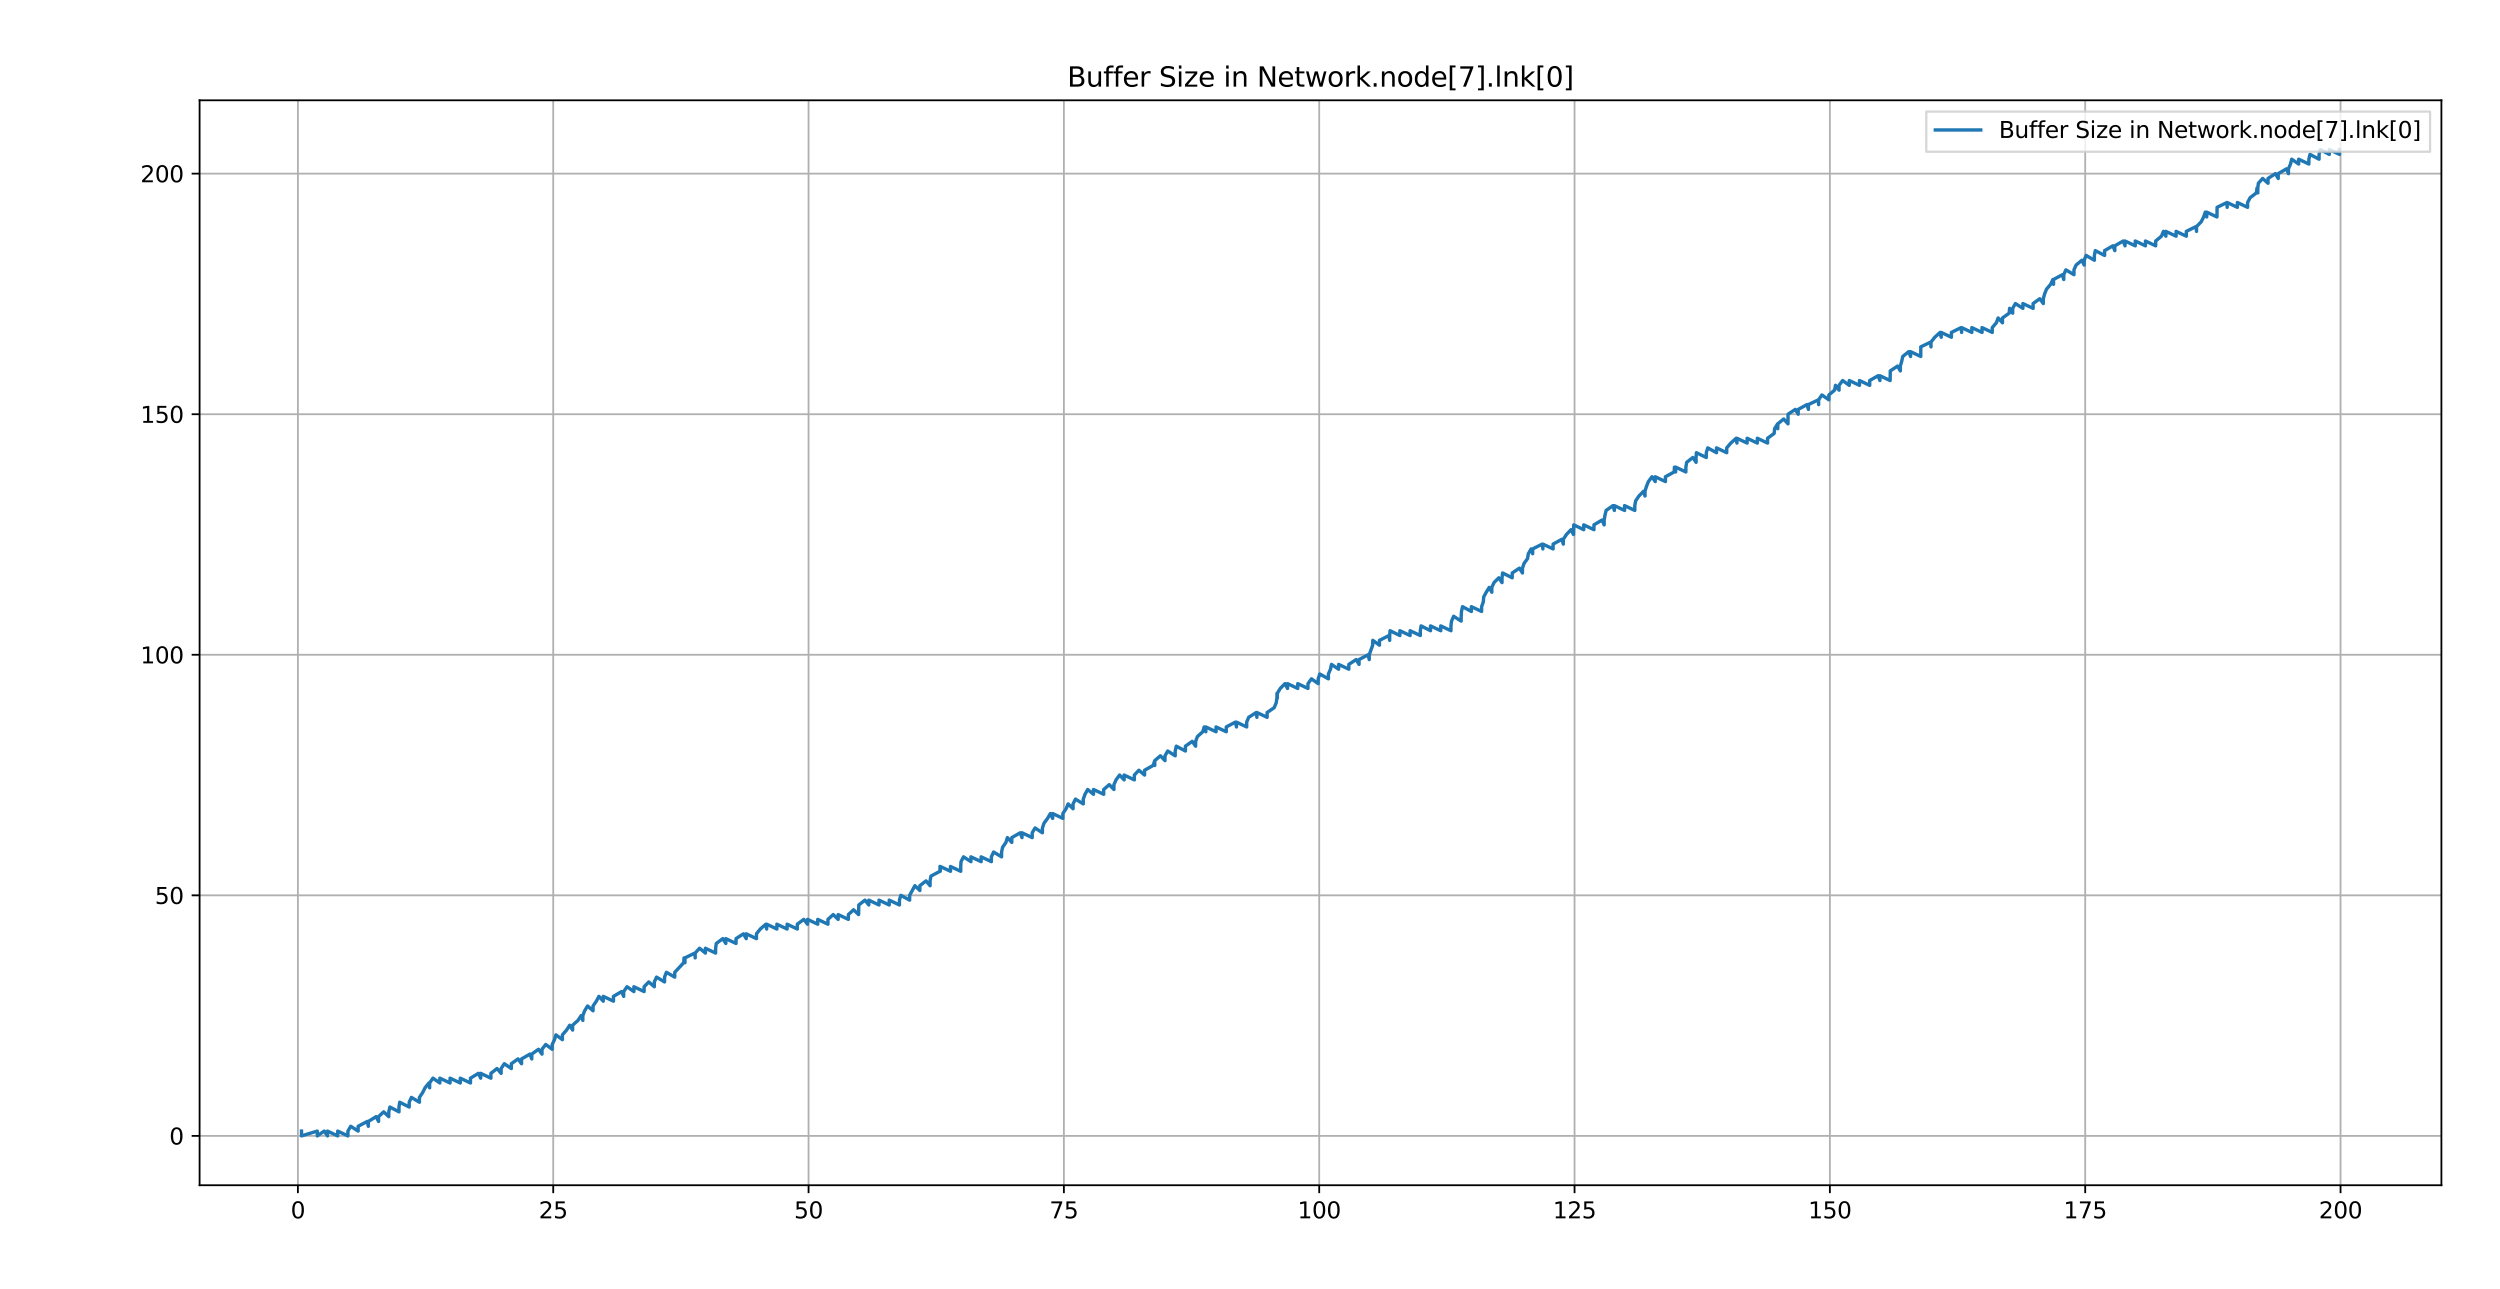 <?xml version="1.0" encoding="utf-8" standalone="no"?>
<!DOCTYPE svg PUBLIC "-//W3C//DTD SVG 1.1//EN"
  "http://www.w3.org/Graphics/SVG/1.1/DTD/svg11.dtd">
<svg xmlns:xlink="http://www.w3.org/1999/xlink" width="1101.6pt" height="568.08pt" viewBox="0 0 1101.6 568.08" xmlns="http://www.w3.org/2000/svg" version="1.1">
 <defs>
  <style type="text/css">*{stroke-linejoin: round; stroke-linecap: butt}</style>
 </defs>
 <g id="figure_1">
  <g id="patch_1">
   <path d="M 0 568.08 
L 1101.6 568.08 
L 1101.6 0 
L 0 0 
z
" style="fill: #ffffff"/>
  </g>
  <g id="axes_1">
   <g id="patch_2">
    <path d="M 87.951 522.252 
L 1075.781 522.252 
L 1075.781 44.184 
L 87.951 44.184 
z
" style="fill: #ffffff"/>
   </g>
   <g id="matplotlib.axis_1">
    <g id="xtick_1">
     <g id="line2d_1">
      <path d="M 131.263 522.252 
L 131.263 44.184 
" clip-path="url(#p4e7341db1d)" style="fill: none; stroke: #b0b0b0; stroke-width: 0.8; stroke-linecap: square"/>
     </g>
     <g id="line2d_2">
      <defs>
       <path id="m43bb86ca62" d="M 0 0 
L 0 3.5 
" style="stroke: #000000; stroke-width: 0.8"/>
      </defs>
      <g>
       <use xlink:href="#m43bb86ca62" x="131.263" y="522.252" style="stroke: #000000; stroke-width: 0.8"/>
      </g>
     </g>
     <g id="text_1">
      <!-- 0 -->
      <g transform="translate(128.082 536.851)scale(0.1 -0.1)">
       <defs>
        <path id="DejaVuSans-30" d="M 2034 4250 
Q 1547 4250 1301 3770 
Q 1056 3291 1056 2328 
Q 1056 1369 1301 889 
Q 1547 409 2034 409 
Q 2525 409 2770 889 
Q 3016 1369 3016 2328 
Q 3016 3291 2770 3770 
Q 2525 4250 2034 4250 
z
M 2034 4750 
Q 2819 4750 3233 4129 
Q 3647 3509 3647 2328 
Q 3647 1150 3233 529 
Q 2819 -91 2034 -91 
Q 1250 -91 836 529 
Q 422 1150 422 2328 
Q 422 3509 836 4129 
Q 1250 4750 2034 4750 
z
" transform="scale(0.016)"/>
       </defs>
       <use xlink:href="#DejaVuSans-30"/>
      </g>
     </g>
    </g>
    <g id="xtick_2">
     <g id="line2d_3">
      <path d="M 243.772 522.252 
L 243.772 44.184 
" clip-path="url(#p4e7341db1d)" style="fill: none; stroke: #b0b0b0; stroke-width: 0.8; stroke-linecap: square"/>
     </g>
     <g id="line2d_4">
      <g>
       <use xlink:href="#m43bb86ca62" x="243.772" y="522.252" style="stroke: #000000; stroke-width: 0.8"/>
      </g>
     </g>
     <g id="text_2">
      <!-- 25 -->
      <g transform="translate(237.41 536.851)scale(0.1 -0.1)">
       <defs>
        <path id="DejaVuSans-32" d="M 1228 531 
L 3431 531 
L 3431 0 
L 469 0 
L 469 531 
Q 828 903 1448 1529 
Q 2069 2156 2228 2338 
Q 2531 2678 2651 2914 
Q 2772 3150 2772 3378 
Q 2772 3750 2511 3984 
Q 2250 4219 1831 4219 
Q 1534 4219 1204 4116 
Q 875 4013 500 3803 
L 500 4441 
Q 881 4594 1212 4672 
Q 1544 4750 1819 4750 
Q 2544 4750 2975 4387 
Q 3406 4025 3406 3419 
Q 3406 3131 3298 2873 
Q 3191 2616 2906 2266 
Q 2828 2175 2409 1742 
Q 1991 1309 1228 531 
z
" transform="scale(0.016)"/>
        <path id="DejaVuSans-35" d="M 691 4666 
L 3169 4666 
L 3169 4134 
L 1269 4134 
L 1269 2991 
Q 1406 3038 1543 3061 
Q 1681 3084 1819 3084 
Q 2600 3084 3056 2656 
Q 3513 2228 3513 1497 
Q 3513 744 3044 326 
Q 2575 -91 1722 -91 
Q 1428 -91 1123 -41 
Q 819 9 494 109 
L 494 744 
Q 775 591 1075 516 
Q 1375 441 1709 441 
Q 2250 441 2565 725 
Q 2881 1009 2881 1497 
Q 2881 1984 2565 2268 
Q 2250 2553 1709 2553 
Q 1456 2553 1204 2497 
Q 953 2441 691 2322 
L 691 4666 
z
" transform="scale(0.016)"/>
       </defs>
       <use xlink:href="#DejaVuSans-32"/>
       <use xlink:href="#DejaVuSans-35" x="63.623"/>
      </g>
     </g>
    </g>
    <g id="xtick_3">
     <g id="line2d_5">
      <path d="M 356.281 522.252 
L 356.281 44.184 
" clip-path="url(#p4e7341db1d)" style="fill: none; stroke: #b0b0b0; stroke-width: 0.8; stroke-linecap: square"/>
     </g>
     <g id="line2d_6">
      <g>
       <use xlink:href="#m43bb86ca62" x="356.281" y="522.252" style="stroke: #000000; stroke-width: 0.8"/>
      </g>
     </g>
     <g id="text_3">
      <!-- 50 -->
      <g transform="translate(349.919 536.851)scale(0.1 -0.1)">
       <use xlink:href="#DejaVuSans-35"/>
       <use xlink:href="#DejaVuSans-30" x="63.623"/>
      </g>
     </g>
    </g>
    <g id="xtick_4">
     <g id="line2d_7">
      <path d="M 468.79 522.252 
L 468.79 44.184 
" clip-path="url(#p4e7341db1d)" style="fill: none; stroke: #b0b0b0; stroke-width: 0.8; stroke-linecap: square"/>
     </g>
     <g id="line2d_8">
      <g>
       <use xlink:href="#m43bb86ca62" x="468.79" y="522.252" style="stroke: #000000; stroke-width: 0.8"/>
      </g>
     </g>
     <g id="text_4">
      <!-- 75 -->
      <g transform="translate(462.428 536.851)scale(0.1 -0.1)">
       <defs>
        <path id="DejaVuSans-37" d="M 525 4666 
L 3525 4666 
L 3525 4397 
L 1831 0 
L 1172 0 
L 2766 4134 
L 525 4134 
L 525 4666 
z
" transform="scale(0.016)"/>
       </defs>
       <use xlink:href="#DejaVuSans-37"/>
       <use xlink:href="#DejaVuSans-35" x="63.623"/>
      </g>
     </g>
    </g>
    <g id="xtick_5">
     <g id="line2d_9">
      <path d="M 581.3 522.252 
L 581.3 44.184 
" clip-path="url(#p4e7341db1d)" style="fill: none; stroke: #b0b0b0; stroke-width: 0.8; stroke-linecap: square"/>
     </g>
     <g id="line2d_10">
      <g>
       <use xlink:href="#m43bb86ca62" x="581.3" y="522.252" style="stroke: #000000; stroke-width: 0.8"/>
      </g>
     </g>
     <g id="text_5">
      <!-- 100 -->
      <g transform="translate(571.756 536.851)scale(0.1 -0.1)">
       <defs>
        <path id="DejaVuSans-31" d="M 794 531 
L 1825 531 
L 1825 4091 
L 703 3866 
L 703 4441 
L 1819 4666 
L 2450 4666 
L 2450 531 
L 3481 531 
L 3481 0 
L 794 0 
L 794 531 
z
" transform="scale(0.016)"/>
       </defs>
       <use xlink:href="#DejaVuSans-31"/>
       <use xlink:href="#DejaVuSans-30" x="63.623"/>
       <use xlink:href="#DejaVuSans-30" x="127.246"/>
      </g>
     </g>
    </g>
    <g id="xtick_6">
     <g id="line2d_11">
      <path d="M 693.809 522.252 
L 693.809 44.184 
" clip-path="url(#p4e7341db1d)" style="fill: none; stroke: #b0b0b0; stroke-width: 0.8; stroke-linecap: square"/>
     </g>
     <g id="line2d_12">
      <g>
       <use xlink:href="#m43bb86ca62" x="693.809" y="522.252" style="stroke: #000000; stroke-width: 0.8"/>
      </g>
     </g>
     <g id="text_6">
      <!-- 125 -->
      <g transform="translate(684.265 536.851)scale(0.1 -0.1)">
       <use xlink:href="#DejaVuSans-31"/>
       <use xlink:href="#DejaVuSans-32" x="63.623"/>
       <use xlink:href="#DejaVuSans-35" x="127.246"/>
      </g>
     </g>
    </g>
    <g id="xtick_7">
     <g id="line2d_13">
      <path d="M 806.318 522.252 
L 806.318 44.184 
" clip-path="url(#p4e7341db1d)" style="fill: none; stroke: #b0b0b0; stroke-width: 0.8; stroke-linecap: square"/>
     </g>
     <g id="line2d_14">
      <g>
       <use xlink:href="#m43bb86ca62" x="806.318" y="522.252" style="stroke: #000000; stroke-width: 0.8"/>
      </g>
     </g>
     <g id="text_7">
      <!-- 150 -->
      <g transform="translate(796.774 536.851)scale(0.1 -0.1)">
       <use xlink:href="#DejaVuSans-31"/>
       <use xlink:href="#DejaVuSans-35" x="63.623"/>
       <use xlink:href="#DejaVuSans-30" x="127.246"/>
      </g>
     </g>
    </g>
    <g id="xtick_8">
     <g id="line2d_15">
      <path d="M 918.827 522.252 
L 918.827 44.184 
" clip-path="url(#p4e7341db1d)" style="fill: none; stroke: #b0b0b0; stroke-width: 0.8; stroke-linecap: square"/>
     </g>
     <g id="line2d_16">
      <g>
       <use xlink:href="#m43bb86ca62" x="918.827" y="522.252" style="stroke: #000000; stroke-width: 0.8"/>
      </g>
     </g>
     <g id="text_8">
      <!-- 175 -->
      <g transform="translate(909.283 536.851)scale(0.1 -0.1)">
       <use xlink:href="#DejaVuSans-31"/>
       <use xlink:href="#DejaVuSans-37" x="63.623"/>
       <use xlink:href="#DejaVuSans-35" x="127.246"/>
      </g>
     </g>
    </g>
    <g id="xtick_9">
     <g id="line2d_17">
      <path d="M 1031.336 522.252 
L 1031.336 44.184 
" clip-path="url(#p4e7341db1d)" style="fill: none; stroke: #b0b0b0; stroke-width: 0.8; stroke-linecap: square"/>
     </g>
     <g id="line2d_18">
      <g>
       <use xlink:href="#m43bb86ca62" x="1031.336" y="522.252" style="stroke: #000000; stroke-width: 0.8"/>
      </g>
     </g>
     <g id="text_9">
      <!-- 200 -->
      <g transform="translate(1021.792 536.851)scale(0.1 -0.1)">
       <use xlink:href="#DejaVuSans-32"/>
       <use xlink:href="#DejaVuSans-30" x="63.623"/>
       <use xlink:href="#DejaVuSans-30" x="127.246"/>
      </g>
     </g>
    </g>
   </g>
   <g id="matplotlib.axis_2">
    <g id="ytick_1">
     <g id="line2d_19">
      <path d="M 87.951 500.522 
L 1075.781 500.522 
" clip-path="url(#p4e7341db1d)" style="fill: none; stroke: #b0b0b0; stroke-width: 0.8; stroke-linecap: square"/>
     </g>
     <g id="line2d_20">
      <defs>
       <path id="mb5f3523fc7" d="M 0 0 
L -3.5 0 
" style="stroke: #000000; stroke-width: 0.8"/>
      </defs>
      <g>
       <use xlink:href="#mb5f3523fc7" x="87.951" y="500.522" style="stroke: #000000; stroke-width: 0.8"/>
      </g>
     </g>
     <g id="text_10">
      <!-- 0 -->
      <g transform="translate(74.589 504.321)scale(0.1 -0.1)">
       <use xlink:href="#DejaVuSans-30"/>
      </g>
     </g>
    </g>
    <g id="ytick_2">
     <g id="line2d_21">
      <path d="M 87.951 394.52 
L 1075.781 394.52 
" clip-path="url(#p4e7341db1d)" style="fill: none; stroke: #b0b0b0; stroke-width: 0.8; stroke-linecap: square"/>
     </g>
     <g id="line2d_22">
      <g>
       <use xlink:href="#mb5f3523fc7" x="87.951" y="394.52" style="stroke: #000000; stroke-width: 0.8"/>
      </g>
     </g>
     <g id="text_11">
      <!-- 50 -->
      <g transform="translate(68.226 398.319)scale(0.1 -0.1)">
       <use xlink:href="#DejaVuSans-35"/>
       <use xlink:href="#DejaVuSans-30" x="63.623"/>
      </g>
     </g>
    </g>
    <g id="ytick_3">
     <g id="line2d_23">
      <path d="M 87.951 288.518 
L 1075.781 288.518 
" clip-path="url(#p4e7341db1d)" style="fill: none; stroke: #b0b0b0; stroke-width: 0.8; stroke-linecap: square"/>
     </g>
     <g id="line2d_24">
      <g>
       <use xlink:href="#mb5f3523fc7" x="87.951" y="288.518" style="stroke: #000000; stroke-width: 0.8"/>
      </g>
     </g>
     <g id="text_12">
      <!-- 100 -->
      <g transform="translate(61.864 292.317)scale(0.1 -0.1)">
       <use xlink:href="#DejaVuSans-31"/>
       <use xlink:href="#DejaVuSans-30" x="63.623"/>
       <use xlink:href="#DejaVuSans-30" x="127.246"/>
      </g>
     </g>
    </g>
    <g id="ytick_4">
     <g id="line2d_25">
      <path d="M 87.951 182.516 
L 1075.781 182.516 
" clip-path="url(#p4e7341db1d)" style="fill: none; stroke: #b0b0b0; stroke-width: 0.8; stroke-linecap: square"/>
     </g>
     <g id="line2d_26">
      <g>
       <use xlink:href="#mb5f3523fc7" x="87.951" y="182.516" style="stroke: #000000; stroke-width: 0.8"/>
      </g>
     </g>
     <g id="text_13">
      <!-- 150 -->
      <g transform="translate(61.864 186.316)scale(0.1 -0.1)">
       <use xlink:href="#DejaVuSans-31"/>
       <use xlink:href="#DejaVuSans-35" x="63.623"/>
       <use xlink:href="#DejaVuSans-30" x="127.246"/>
      </g>
     </g>
    </g>
    <g id="ytick_5">
     <g id="line2d_27">
      <path d="M 87.951 76.515 
L 1075.781 76.515 
" clip-path="url(#p4e7341db1d)" style="fill: none; stroke: #b0b0b0; stroke-width: 0.8; stroke-linecap: square"/>
     </g>
     <g id="line2d_28">
      <g>
       <use xlink:href="#mb5f3523fc7" x="87.951" y="76.515" style="stroke: #000000; stroke-width: 0.8"/>
      </g>
     </g>
     <g id="text_14">
      <!-- 200 -->
      <g transform="translate(61.864 80.314)scale(0.1 -0.1)">
       <use xlink:href="#DejaVuSans-32"/>
       <use xlink:href="#DejaVuSans-30" x="63.623"/>
       <use xlink:href="#DejaVuSans-30" x="127.246"/>
      </g>
     </g>
    </g>
   </g>
   <g id="line2d_29">
    <path d="M 132.852 498.402 
L 132.852 500.522 
L 139.808 498.402 
L 139.808 500.522 
L 142.859 498.402 
L 144.308 500.522 
L 144.308 498.402 
L 148.809 500.522 
L 148.809 498.402 
L 153.309 500.522 
L 153.309 498.402 
L 154.552 496.282 
L 157.809 498.402 
L 157.809 496.282 
L 161.816 494.162 
L 162.31 496.282 
L 162.31 494.162 
L 165.742 492.042 
L 166.81 494.162 
L 166.81 492.042 
L 169.062 489.922 
L 171.31 492.042 
L 171.31 489.922 
L 171.803 487.802 
L 175.811 489.922 
L 175.811 487.802 
L 176.13 485.682 
L 180.311 487.802 
L 180.311 485.682 
L 181.283 483.562 
L 184.811 485.682 
L 184.811 483.562 
L 186.229 481.442 
L 187.292 479.322 
L 188.997 477.201 
L 189.312 479.322 
L 189.312 477.201 
L 190.766 475.081 
L 193.812 477.201 
L 193.812 475.081 
L 198.313 477.201 
L 198.313 475.081 
L 202.813 477.201 
L 202.813 475.081 
L 207.313 477.201 
L 207.313 475.081 
L 210.813 472.961 
L 211.814 475.081 
L 211.814 472.961 
L 216.314 475.081 
L 216.314 472.961 
L 219.003 470.841 
L 220.814 472.961 
L 220.814 470.841 
L 222.21 468.721 
L 225.315 470.841 
L 225.315 468.721 
L 228.26 466.601 
L 229.815 468.721 
L 229.815 466.601 
L 233.511 464.481 
L 234.315 466.601 
L 234.315 464.481 
L 237.274 462.361 
L 238.816 464.481 
L 238.816 462.361 
L 240.475 460.241 
L 243.316 462.361 
L 243.316 460.241 
L 244.335 458.121 
L 244.971 456.001 
L 247.817 458.121 
L 247.817 456.001 
L 249.66 453.881 
L 251.044 451.761 
L 252.317 453.881 
L 252.317 451.761 
L 254.666 449.641 
L 256.082 447.521 
L 256.817 449.641 
L 256.817 447.521 
L 257.614 445.401 
L 258.901 443.281 
L 261.318 445.401 
L 261.318 443.281 
L 262.764 441.161 
L 263.9 439.041 
L 265.818 441.161 
L 265.818 439.041 
L 270.318 441.161 
L 270.318 439.041 
L 273.898 436.921 
L 274.819 439.041 
L 274.819 436.921 
L 276.286 434.801 
L 279.319 436.921 
L 279.319 434.801 
L 283.819 436.921 
L 283.819 434.801 
L 285.87 432.681 
L 288.32 434.801 
L 288.32 432.681 
L 289.298 430.561 
L 292.82 432.681 
L 292.82 430.561 
L 293.639 428.441 
L 297.321 430.561 
L 297.321 428.441 
L 301.272 424.201 
L 301.425 422.081 
L 301.821 424.201 
L 301.821 422.081 
L 306.191 419.96 
L 306.321 422.081 
L 306.321 419.96 
L 308.253 417.84 
L 310.822 419.96 
L 310.822 417.84 
L 315.322 419.96 
L 315.322 417.84 
L 315.638 415.72 
L 318.489 413.6 
L 319.822 415.72 
L 319.822 413.6 
L 324.323 415.72 
L 324.323 413.6 
L 327.606 411.48 
L 328.823 413.6 
L 328.823 411.48 
L 333.323 413.6 
L 333.323 411.48 
L 335.017 409.36 
L 337.469 407.24 
L 337.824 409.36 
L 337.824 407.24 
L 342.324 409.36 
L 342.324 407.24 
L 346.825 409.36 
L 346.825 407.24 
L 351.325 409.36 
L 351.325 407.24 
L 354.165 405.12 
L 355.825 407.24 
L 355.825 405.12 
L 360.326 407.24 
L 360.326 405.12 
L 364.826 407.24 
L 364.826 405.12 
L 367.147 403 
L 369.326 405.12 
L 369.326 403 
L 373.827 405.12 
L 373.827 403 
L 376.135 400.88 
L 378.327 403 
L 378.42 398.76 
L 381.128 396.64 
L 382.827 398.76 
L 382.827 396.64 
L 387.328 398.76 
L 387.328 396.64 
L 391.828 398.76 
L 391.828 396.64 
L 396.329 398.76 
L 396.329 396.64 
L 396.944 394.52 
L 400.829 396.64 
L 400.829 394.52 
L 403.132 390.28 
L 405.329 392.4 
L 405.329 390.28 
L 408.028 388.16 
L 409.83 390.28 
L 409.83 388.16 
L 410.204 386.04 
L 414.198 383.92 
L 414.199 381.8 
L 414.33 383.92 
L 414.33 381.8 
L 418.83 383.92 
L 418.83 381.8 
L 423.331 383.92 
L 423.331 381.8 
L 423.473 379.68 
L 424.565 377.56 
L 427.831 379.68 
L 427.831 377.56 
L 432.331 379.68 
L 432.331 377.56 
L 436.832 379.68 
L 436.832 377.56 
L 437.817 375.44 
L 441.332 377.56 
L 441.332 375.44 
L 441.794 373.32 
L 443.253 371.2 
L 443.89 369.08 
L 445.833 371.2 
L 445.833 369.08 
L 449.569 366.96 
L 450.333 369.08 
L 450.333 366.96 
L 454.833 369.08 
L 454.833 366.96 
L 456.093 364.84 
L 459.334 366.96 
L 459.334 364.84 
L 460.045 362.719 
L 461.6 360.599 
L 462.84 358.479 
L 463.834 360.599 
L 463.834 358.479 
L 468.334 360.599 
L 468.334 358.479 
L 469.761 356.359 
L 470.663 354.239 
L 472.835 356.359 
L 472.835 354.239 
L 473.895 352.119 
L 477.335 354.239 
L 477.335 352.119 
L 478.092 349.999 
L 479.278 347.879 
L 481.835 349.999 
L 481.835 347.879 
L 486.336 349.999 
L 486.336 347.879 
L 488.778 345.759 
L 490.836 347.879 
L 490.836 345.759 
L 491.775 343.639 
L 493.335 341.519 
L 495.337 343.639 
L 495.337 341.519 
L 499.837 343.639 
L 499.837 341.519 
L 501.841 339.399 
L 504.337 341.519 
L 504.337 339.399 
L 508.145 337.279 
L 508.807 335.159 
L 508.838 337.279 
L 508.838 335.159 
L 511.323 333.039 
L 513.338 335.159 
L 513.338 333.039 
L 514.546 330.919 
L 517.838 333.039 
L 517.838 330.919 
L 518.336 328.799 
L 522.339 330.919 
L 522.339 328.799 
L 525.335 326.679 
L 526.839 328.799 
L 526.839 326.679 
L 527.63 324.559 
L 529.984 322.439 
L 530.623 320.319 
L 531.339 322.439 
L 531.339 320.319 
L 535.84 322.439 
L 535.84 320.319 
L 540.34 322.439 
L 540.34 320.319 
L 544.371 318.199 
L 544.841 320.319 
L 544.841 318.199 
L 549.341 320.319 
L 549.341 318.199 
L 550.215 316.079 
L 553.561 313.959 
L 553.841 316.079 
L 553.841 313.959 
L 558.342 316.079 
L 558.342 313.959 
L 561.453 311.839 
L 562.338 309.719 
L 562.663 307.599 
L 562.707 305.479 
L 562.842 307.599 
L 562.842 305.479 
L 564.141 303.358 
L 566.226 301.238 
L 567.342 303.358 
L 567.342 301.238 
L 571.843 303.358 
L 571.843 301.238 
L 576.343 303.358 
L 576.343 301.238 
L 577.893 299.118 
L 580.843 301.238 
L 580.843 299.118 
L 581.552 296.998 
L 585.344 299.118 
L 585.344 296.998 
L 586.269 294.878 
L 586.705 292.758 
L 589.844 294.878 
L 589.844 292.758 
L 594.345 294.878 
L 594.345 292.758 
L 597.569 290.638 
L 598.845 292.758 
L 598.845 290.638 
L 602.84 288.518 
L 603.345 290.638 
L 603.345 288.518 
L 604.863 284.278 
L 604.907 282.158 
L 607.846 284.278 
L 607.846 282.158 
L 612.07 280.038 
L 612.346 282.158 
L 612.346 280.038 
L 612.531 277.918 
L 616.846 280.038 
L 616.846 277.918 
L 621.347 280.038 
L 621.347 277.918 
L 625.847 280.038 
L 625.847 277.918 
L 626.185 275.798 
L 630.347 277.918 
L 630.347 275.798 
L 634.848 277.918 
L 634.848 275.798 
L 639.348 277.918 
L 639.348 275.798 
L 639.604 273.678 
L 640.526 271.558 
L 643.849 273.678 
L 643.849 271.558 
L 643.984 269.438 
L 644.451 267.318 
L 648.349 269.438 
L 648.349 267.318 
L 652.849 269.438 
L 652.849 267.318 
L 653.615 265.198 
L 653.764 263.078 
L 654.888 260.958 
L 656.202 258.838 
L 657.35 260.958 
L 657.35 258.838 
L 658.326 256.718 
L 660.437 254.598 
L 661.85 256.718 
L 661.85 254.598 
L 662.107 252.478 
L 666.35 254.598 
L 666.35 252.478 
L 669.511 250.358 
L 670.851 252.478 
L 670.851 250.358 
L 671.577 248.238 
L 673.108 246.117 
L 673.437 243.997 
L 674.68 241.877 
L 675.351 243.997 
L 675.351 241.877 
L 679.568 239.757 
L 679.851 241.877 
L 679.851 239.757 
L 684.352 241.877 
L 684.352 239.757 
L 688.226 237.637 
L 688.852 239.757 
L 688.852 237.637 
L 690.238 235.517 
L 692.269 233.397 
L 693.353 235.517 
L 693.461 231.277 
L 697.853 233.397 
L 697.853 231.277 
L 702.353 233.397 
L 702.353 231.277 
L 705.923 229.157 
L 706.854 231.277 
L 706.854 229.157 
L 707.214 227.037 
L 707.718 224.917 
L 710.744 222.797 
L 711.354 224.917 
L 711.354 222.797 
L 715.854 224.917 
L 715.854 222.797 
L 720.355 224.917 
L 720.355 222.797 
L 720.74 220.677 
L 722.171 218.557 
L 724.281 216.437 
L 724.855 218.557 
L 724.855 216.437 
L 725.504 214.317 
L 726.352 212.197 
L 727.933 210.077 
L 729.355 212.197 
L 729.355 210.077 
L 733.856 212.197 
L 733.856 210.077 
L 737.705 207.957 
L 737.817 205.837 
L 738.356 207.957 
L 738.356 205.837 
L 742.857 207.957 
L 742.857 205.837 
L 743.229 203.717 
L 745.934 201.597 
L 747.357 203.717 
L 747.357 201.597 
L 747.493 199.477 
L 751.857 201.597 
L 751.857 199.477 
L 752.509 197.357 
L 756.358 199.477 
L 756.358 197.357 
L 760.858 199.477 
L 760.858 197.357 
L 762.668 195.237 
L 765.018 193.117 
L 765.358 195.237 
L 765.358 193.117 
L 769.859 195.237 
L 769.859 193.117 
L 774.359 195.237 
L 774.359 193.117 
L 778.859 195.237 
L 778.859 193.117 
L 781.756 190.997 
L 781.981 188.876 
L 783.298 186.756 
L 783.36 188.876 
L 783.36 186.756 
L 785.957 184.636 
L 787.86 186.756 
L 787.885 182.516 
L 791.101 180.396 
L 792.361 182.516 
L 792.361 180.396 
L 796.236 178.276 
L 796.861 180.396 
L 796.861 178.276 
L 801.311 176.156 
L 801.361 178.276 
L 801.361 176.156 
L 802.807 174.036 
L 805.862 176.156 
L 805.862 174.036 
L 808.383 171.916 
L 808.805 169.796 
L 810.362 171.916 
L 810.362 169.796 
L 811.949 167.676 
L 814.862 169.796 
L 814.862 167.676 
L 819.363 169.796 
L 819.363 167.676 
L 823.863 169.796 
L 823.863 167.676 
L 827.562 165.556 
L 828.363 167.676 
L 828.363 165.556 
L 832.864 167.676 
L 832.928 163.436 
L 836.137 161.316 
L 837.364 163.436 
L 837.364 161.316 
L 837.966 159.196 
L 838.426 157.076 
L 841.052 154.956 
L 841.865 157.076 
L 841.865 154.956 
L 846.365 157.076 
L 846.38 152.836 
L 850.774 150.716 
L 850.865 152.836 
L 850.865 150.716 
L 852.565 148.596 
L 854.897 146.476 
L 855.366 148.596 
L 855.366 146.476 
L 859.866 148.596 
L 859.866 146.476 
L 864.141 144.356 
L 864.366 146.476 
L 864.366 144.356 
L 868.867 146.476 
L 868.867 144.356 
L 873.367 146.476 
L 873.367 144.356 
L 877.867 146.476 
L 877.867 144.356 
L 879.672 142.236 
L 880.458 140.116 
L 882.368 142.236 
L 882.368 140.116 
L 885.328 137.996 
L 885.51 135.876 
L 886.868 137.996 
L 886.868 135.876 
L 888.072 133.756 
L 891.369 135.876 
L 891.369 133.756 
L 895.869 135.876 
L 895.869 133.756 
L 898.797 131.636 
L 900.369 133.756 
L 900.369 131.636 
L 900.935 129.515 
L 901.799 127.395 
L 903.588 125.275 
L 904.594 123.155 
L 904.87 125.275 
L 904.87 123.155 
L 908.8 121.035 
L 909.37 123.155 
L 909.37 121.035 
L 910.304 118.915 
L 913.87 121.035 
L 913.87 118.915 
L 914.816 116.795 
L 917.366 114.675 
L 918.371 116.795 
L 918.371 114.675 
L 919.219 112.555 
L 922.871 114.675 
L 922.871 112.555 
L 923.262 110.435 
L 927.372 112.555 
L 927.372 110.435 
L 931.022 108.315 
L 931.872 110.435 
L 931.872 108.315 
L 935.59 106.195 
L 936.372 108.315 
L 936.372 106.195 
L 940.873 108.315 
L 940.873 106.195 
L 945.373 108.315 
L 945.373 106.195 
L 949.873 108.315 
L 949.873 106.195 
L 952.418 104.075 
L 953.308 101.955 
L 954.374 104.075 
L 954.374 101.955 
L 958.874 104.075 
L 958.874 101.955 
L 963.374 104.075 
L 963.374 101.955 
L 967.654 99.835 
L 967.875 101.955 
L 967.875 99.835 
L 969.952 97.715 
L 971.021 95.595 
L 971.741 93.475 
L 972.375 95.595 
L 972.375 93.475 
L 976.876 95.595 
L 976.939 91.355 
L 981.284 89.235 
L 981.376 91.355 
L 981.376 89.235 
L 985.876 91.355 
L 985.876 89.235 
L 990.377 91.355 
L 990.377 89.235 
L 991.495 87.115 
L 994.253 84.995 
L 994.526 82.875 
L 994.877 84.995 
L 994.877 82.875 
L 995.121 80.755 
L 997.024 78.635 
L 999.377 80.755 
L 999.377 78.635 
L 1002.653 76.515 
L 1003.878 78.635 
L 1003.878 76.515 
L 1007.53 74.395 
L 1008.378 76.515 
L 1008.378 74.395 
L 1009.292 72.274 
L 1009.819 70.154 
L 1012.878 72.274 
L 1012.878 70.154 
L 1017.379 72.274 
L 1017.379 70.154 
L 1017.882 68.034 
L 1021.879 70.154 
L 1021.879 68.034 
L 1022.416 65.914 
L 1026.38 68.034 
L 1026.38 65.914 
L 1030.88 68.034 
L 1030.88 65.914 
L 1030.88 65.914 
" clip-path="url(#p4e7341db1d)" style="fill: none; stroke: #1f77b4; stroke-width: 1.5; stroke-linecap: square"/>
   </g>
   <g id="patch_3">
    <path d="M 87.951 522.252 
L 87.951 44.184 
" style="fill: none; stroke: #000000; stroke-width: 0.8; stroke-linejoin: miter; stroke-linecap: square"/>
   </g>
   <g id="patch_4">
    <path d="M 1075.781 522.252 
L 1075.781 44.184 
" style="fill: none; stroke: #000000; stroke-width: 0.8; stroke-linejoin: miter; stroke-linecap: square"/>
   </g>
   <g id="patch_5">
    <path d="M 87.951 522.252 
L 1075.781 522.252 
" style="fill: none; stroke: #000000; stroke-width: 0.8; stroke-linejoin: miter; stroke-linecap: square"/>
   </g>
   <g id="patch_6">
    <path d="M 87.951 44.184 
L 1075.781 44.184 
" style="fill: none; stroke: #000000; stroke-width: 0.8; stroke-linejoin: miter; stroke-linecap: square"/>
   </g>
   <g id="text_15">
    <!-- Buffer Size in Network.node[7].lnk[0] -->
    <g transform="translate(470.275 38.184)scale(0.12 -0.12)">
     <defs>
      <path id="DejaVuSans-42" d="M 1259 2228 
L 1259 519 
L 2272 519 
Q 2781 519 3026 730 
Q 3272 941 3272 1375 
Q 3272 1813 3026 2020 
Q 2781 2228 2272 2228 
L 1259 2228 
z
M 1259 4147 
L 1259 2741 
L 2194 2741 
Q 2656 2741 2882 2914 
Q 3109 3088 3109 3444 
Q 3109 3797 2882 3972 
Q 2656 4147 2194 4147 
L 1259 4147 
z
M 628 4666 
L 2241 4666 
Q 2963 4666 3353 4366 
Q 3744 4066 3744 3513 
Q 3744 3084 3544 2831 
Q 3344 2578 2956 2516 
Q 3422 2416 3680 2098 
Q 3938 1781 3938 1306 
Q 3938 681 3513 340 
Q 3088 0 2303 0 
L 628 0 
L 628 4666 
z
" transform="scale(0.016)"/>
      <path id="DejaVuSans-75" d="M 544 1381 
L 544 3500 
L 1119 3500 
L 1119 1403 
Q 1119 906 1312 657 
Q 1506 409 1894 409 
Q 2359 409 2629 706 
Q 2900 1003 2900 1516 
L 2900 3500 
L 3475 3500 
L 3475 0 
L 2900 0 
L 2900 538 
Q 2691 219 2414 64 
Q 2138 -91 1772 -91 
Q 1169 -91 856 284 
Q 544 659 544 1381 
z
M 1991 3584 
L 1991 3584 
z
" transform="scale(0.016)"/>
      <path id="DejaVuSans-66" d="M 2375 4863 
L 2375 4384 
L 1825 4384 
Q 1516 4384 1395 4259 
Q 1275 4134 1275 3809 
L 1275 3500 
L 2222 3500 
L 2222 3053 
L 1275 3053 
L 1275 0 
L 697 0 
L 697 3053 
L 147 3053 
L 147 3500 
L 697 3500 
L 697 3744 
Q 697 4328 969 4595 
Q 1241 4863 1831 4863 
L 2375 4863 
z
" transform="scale(0.016)"/>
      <path id="DejaVuSans-65" d="M 3597 1894 
L 3597 1613 
L 953 1613 
Q 991 1019 1311 708 
Q 1631 397 2203 397 
Q 2534 397 2845 478 
Q 3156 559 3463 722 
L 3463 178 
Q 3153 47 2828 -22 
Q 2503 -91 2169 -91 
Q 1331 -91 842 396 
Q 353 884 353 1716 
Q 353 2575 817 3079 
Q 1281 3584 2069 3584 
Q 2775 3584 3186 3129 
Q 3597 2675 3597 1894 
z
M 3022 2063 
Q 3016 2534 2758 2815 
Q 2500 3097 2075 3097 
Q 1594 3097 1305 2825 
Q 1016 2553 972 2059 
L 3022 2063 
z
" transform="scale(0.016)"/>
      <path id="DejaVuSans-72" d="M 2631 2963 
Q 2534 3019 2420 3045 
Q 2306 3072 2169 3072 
Q 1681 3072 1420 2755 
Q 1159 2438 1159 1844 
L 1159 0 
L 581 0 
L 581 3500 
L 1159 3500 
L 1159 2956 
Q 1341 3275 1631 3429 
Q 1922 3584 2338 3584 
Q 2397 3584 2469 3576 
Q 2541 3569 2628 3553 
L 2631 2963 
z
" transform="scale(0.016)"/>
      <path id="DejaVuSans-20" transform="scale(0.016)"/>
      <path id="DejaVuSans-53" d="M 3425 4513 
L 3425 3897 
Q 3066 4069 2747 4153 
Q 2428 4238 2131 4238 
Q 1616 4238 1336 4038 
Q 1056 3838 1056 3469 
Q 1056 3159 1242 3001 
Q 1428 2844 1947 2747 
L 2328 2669 
Q 3034 2534 3370 2195 
Q 3706 1856 3706 1288 
Q 3706 609 3251 259 
Q 2797 -91 1919 -91 
Q 1588 -91 1214 -16 
Q 841 59 441 206 
L 441 856 
Q 825 641 1194 531 
Q 1563 422 1919 422 
Q 2459 422 2753 634 
Q 3047 847 3047 1241 
Q 3047 1584 2836 1778 
Q 2625 1972 2144 2069 
L 1759 2144 
Q 1053 2284 737 2584 
Q 422 2884 422 3419 
Q 422 4038 858 4394 
Q 1294 4750 2059 4750 
Q 2388 4750 2728 4690 
Q 3069 4631 3425 4513 
z
" transform="scale(0.016)"/>
      <path id="DejaVuSans-69" d="M 603 3500 
L 1178 3500 
L 1178 0 
L 603 0 
L 603 3500 
z
M 603 4863 
L 1178 4863 
L 1178 4134 
L 603 4134 
L 603 4863 
z
" transform="scale(0.016)"/>
      <path id="DejaVuSans-7a" d="M 353 3500 
L 3084 3500 
L 3084 2975 
L 922 459 
L 3084 459 
L 3084 0 
L 275 0 
L 275 525 
L 2438 3041 
L 353 3041 
L 353 3500 
z
" transform="scale(0.016)"/>
      <path id="DejaVuSans-6e" d="M 3513 2113 
L 3513 0 
L 2938 0 
L 2938 2094 
Q 2938 2591 2744 2837 
Q 2550 3084 2163 3084 
Q 1697 3084 1428 2787 
Q 1159 2491 1159 1978 
L 1159 0 
L 581 0 
L 581 3500 
L 1159 3500 
L 1159 2956 
Q 1366 3272 1645 3428 
Q 1925 3584 2291 3584 
Q 2894 3584 3203 3211 
Q 3513 2838 3513 2113 
z
" transform="scale(0.016)"/>
      <path id="DejaVuSans-4e" d="M 628 4666 
L 1478 4666 
L 3547 763 
L 3547 4666 
L 4159 4666 
L 4159 0 
L 3309 0 
L 1241 3903 
L 1241 0 
L 628 0 
L 628 4666 
z
" transform="scale(0.016)"/>
      <path id="DejaVuSans-74" d="M 1172 4494 
L 1172 3500 
L 2356 3500 
L 2356 3053 
L 1172 3053 
L 1172 1153 
Q 1172 725 1289 603 
Q 1406 481 1766 481 
L 2356 481 
L 2356 0 
L 1766 0 
Q 1100 0 847 248 
Q 594 497 594 1153 
L 594 3053 
L 172 3053 
L 172 3500 
L 594 3500 
L 594 4494 
L 1172 4494 
z
" transform="scale(0.016)"/>
      <path id="DejaVuSans-77" d="M 269 3500 
L 844 3500 
L 1563 769 
L 2278 3500 
L 2956 3500 
L 3675 769 
L 4391 3500 
L 4966 3500 
L 4050 0 
L 3372 0 
L 2619 2869 
L 1863 0 
L 1184 0 
L 269 3500 
z
" transform="scale(0.016)"/>
      <path id="DejaVuSans-6f" d="M 1959 3097 
Q 1497 3097 1228 2736 
Q 959 2375 959 1747 
Q 959 1119 1226 758 
Q 1494 397 1959 397 
Q 2419 397 2687 759 
Q 2956 1122 2956 1747 
Q 2956 2369 2687 2733 
Q 2419 3097 1959 3097 
z
M 1959 3584 
Q 2709 3584 3137 3096 
Q 3566 2609 3566 1747 
Q 3566 888 3137 398 
Q 2709 -91 1959 -91 
Q 1206 -91 779 398 
Q 353 888 353 1747 
Q 353 2609 779 3096 
Q 1206 3584 1959 3584 
z
" transform="scale(0.016)"/>
      <path id="DejaVuSans-6b" d="M 581 4863 
L 1159 4863 
L 1159 1991 
L 2875 3500 
L 3609 3500 
L 1753 1863 
L 3688 0 
L 2938 0 
L 1159 1709 
L 1159 0 
L 581 0 
L 581 4863 
z
" transform="scale(0.016)"/>
      <path id="DejaVuSans-2e" d="M 684 794 
L 1344 794 
L 1344 0 
L 684 0 
L 684 794 
z
" transform="scale(0.016)"/>
      <path id="DejaVuSans-64" d="M 2906 2969 
L 2906 4863 
L 3481 4863 
L 3481 0 
L 2906 0 
L 2906 525 
Q 2725 213 2448 61 
Q 2172 -91 1784 -91 
Q 1150 -91 751 415 
Q 353 922 353 1747 
Q 353 2572 751 3078 
Q 1150 3584 1784 3584 
Q 2172 3584 2448 3432 
Q 2725 3281 2906 2969 
z
M 947 1747 
Q 947 1113 1208 752 
Q 1469 391 1925 391 
Q 2381 391 2643 752 
Q 2906 1113 2906 1747 
Q 2906 2381 2643 2742 
Q 2381 3103 1925 3103 
Q 1469 3103 1208 2742 
Q 947 2381 947 1747 
z
" transform="scale(0.016)"/>
      <path id="DejaVuSans-5b" d="M 550 4863 
L 1875 4863 
L 1875 4416 
L 1125 4416 
L 1125 -397 
L 1875 -397 
L 1875 -844 
L 550 -844 
L 550 4863 
z
" transform="scale(0.016)"/>
      <path id="DejaVuSans-5d" d="M 1947 4863 
L 1947 -844 
L 622 -844 
L 622 -397 
L 1369 -397 
L 1369 4416 
L 622 4416 
L 622 4863 
L 1947 4863 
z
" transform="scale(0.016)"/>
      <path id="DejaVuSans-6c" d="M 603 4863 
L 1178 4863 
L 1178 0 
L 603 0 
L 603 4863 
z
" transform="scale(0.016)"/>
     </defs>
     <use xlink:href="#DejaVuSans-42"/>
     <use xlink:href="#DejaVuSans-75" x="68.604"/>
     <use xlink:href="#DejaVuSans-66" x="131.982"/>
     <use xlink:href="#DejaVuSans-66" x="167.188"/>
     <use xlink:href="#DejaVuSans-65" x="202.393"/>
     <use xlink:href="#DejaVuSans-72" x="263.916"/>
     <use xlink:href="#DejaVuSans-20" x="305.029"/>
     <use xlink:href="#DejaVuSans-53" x="336.816"/>
     <use xlink:href="#DejaVuSans-69" x="400.293"/>
     <use xlink:href="#DejaVuSans-7a" x="428.076"/>
     <use xlink:href="#DejaVuSans-65" x="480.566"/>
     <use xlink:href="#DejaVuSans-20" x="542.09"/>
     <use xlink:href="#DejaVuSans-69" x="573.877"/>
     <use xlink:href="#DejaVuSans-6e" x="601.66"/>
     <use xlink:href="#DejaVuSans-20" x="665.039"/>
     <use xlink:href="#DejaVuSans-4e" x="696.826"/>
     <use xlink:href="#DejaVuSans-65" x="771.631"/>
     <use xlink:href="#DejaVuSans-74" x="833.154"/>
     <use xlink:href="#DejaVuSans-77" x="872.363"/>
     <use xlink:href="#DejaVuSans-6f" x="954.15"/>
     <use xlink:href="#DejaVuSans-72" x="1015.332"/>
     <use xlink:href="#DejaVuSans-6b" x="1056.445"/>
     <use xlink:href="#DejaVuSans-2e" x="1114.355"/>
     <use xlink:href="#DejaVuSans-6e" x="1146.143"/>
     <use xlink:href="#DejaVuSans-6f" x="1209.521"/>
     <use xlink:href="#DejaVuSans-64" x="1270.703"/>
     <use xlink:href="#DejaVuSans-65" x="1334.18"/>
     <use xlink:href="#DejaVuSans-5b" x="1395.703"/>
     <use xlink:href="#DejaVuSans-37" x="1434.717"/>
     <use xlink:href="#DejaVuSans-5d" x="1498.34"/>
     <use xlink:href="#DejaVuSans-2e" x="1537.354"/>
     <use xlink:href="#DejaVuSans-6c" x="1569.141"/>
     <use xlink:href="#DejaVuSans-6e" x="1596.924"/>
     <use xlink:href="#DejaVuSans-6b" x="1660.303"/>
     <use xlink:href="#DejaVuSans-5b" x="1718.213"/>
     <use xlink:href="#DejaVuSans-30" x="1757.227"/>
     <use xlink:href="#DejaVuSans-5d" x="1820.85"/>
    </g>
   </g>
   <g id="legend_1">
    <g id="patch_7">
     <path d="M 848.795 66.862 
L 1070.781 66.862 
L 1070.781 49.184 
L 848.795 49.184 
z
" style="fill: #ffffff; opacity: 0.8; stroke: #cccccc; stroke-linejoin: miter"/>
    </g>
    <g id="line2d_30">
     <path d="M 852.795 57.282 
L 862.795 57.282 
L 872.795 57.282 
" style="fill: none; stroke: #1f77b4; stroke-width: 1.5; stroke-linecap: square"/>
    </g>
    <g id="text_16">
     <!-- Buffer Size in Network.node[7].lnk[0] -->
     <g transform="translate(880.795 60.782)scale(0.1 -0.1)">
      <use xlink:href="#DejaVuSans-42"/>
      <use xlink:href="#DejaVuSans-75" x="68.604"/>
      <use xlink:href="#DejaVuSans-66" x="131.982"/>
      <use xlink:href="#DejaVuSans-66" x="167.188"/>
      <use xlink:href="#DejaVuSans-65" x="202.393"/>
      <use xlink:href="#DejaVuSans-72" x="263.916"/>
      <use xlink:href="#DejaVuSans-20" x="305.029"/>
      <use xlink:href="#DejaVuSans-53" x="336.816"/>
      <use xlink:href="#DejaVuSans-69" x="400.293"/>
      <use xlink:href="#DejaVuSans-7a" x="428.076"/>
      <use xlink:href="#DejaVuSans-65" x="480.566"/>
      <use xlink:href="#DejaVuSans-20" x="542.09"/>
      <use xlink:href="#DejaVuSans-69" x="573.877"/>
      <use xlink:href="#DejaVuSans-6e" x="601.66"/>
      <use xlink:href="#DejaVuSans-20" x="665.039"/>
      <use xlink:href="#DejaVuSans-4e" x="696.826"/>
      <use xlink:href="#DejaVuSans-65" x="771.631"/>
      <use xlink:href="#DejaVuSans-74" x="833.154"/>
      <use xlink:href="#DejaVuSans-77" x="872.363"/>
      <use xlink:href="#DejaVuSans-6f" x="954.15"/>
      <use xlink:href="#DejaVuSans-72" x="1015.332"/>
      <use xlink:href="#DejaVuSans-6b" x="1056.445"/>
      <use xlink:href="#DejaVuSans-2e" x="1114.355"/>
      <use xlink:href="#DejaVuSans-6e" x="1146.143"/>
      <use xlink:href="#DejaVuSans-6f" x="1209.521"/>
      <use xlink:href="#DejaVuSans-64" x="1270.703"/>
      <use xlink:href="#DejaVuSans-65" x="1334.18"/>
      <use xlink:href="#DejaVuSans-5b" x="1395.703"/>
      <use xlink:href="#DejaVuSans-37" x="1434.717"/>
      <use xlink:href="#DejaVuSans-5d" x="1498.34"/>
      <use xlink:href="#DejaVuSans-2e" x="1537.354"/>
      <use xlink:href="#DejaVuSans-6c" x="1569.141"/>
      <use xlink:href="#DejaVuSans-6e" x="1596.924"/>
      <use xlink:href="#DejaVuSans-6b" x="1660.303"/>
      <use xlink:href="#DejaVuSans-5b" x="1718.213"/>
      <use xlink:href="#DejaVuSans-30" x="1757.227"/>
      <use xlink:href="#DejaVuSans-5d" x="1820.85"/>
     </g>
    </g>
   </g>
  </g>
 </g>
 <defs>
  <clipPath id="p4e7341db1d">
   <rect x="87.951" y="44.184" width="987.83" height="478.068"/>
  </clipPath>
 </defs>
</svg>
